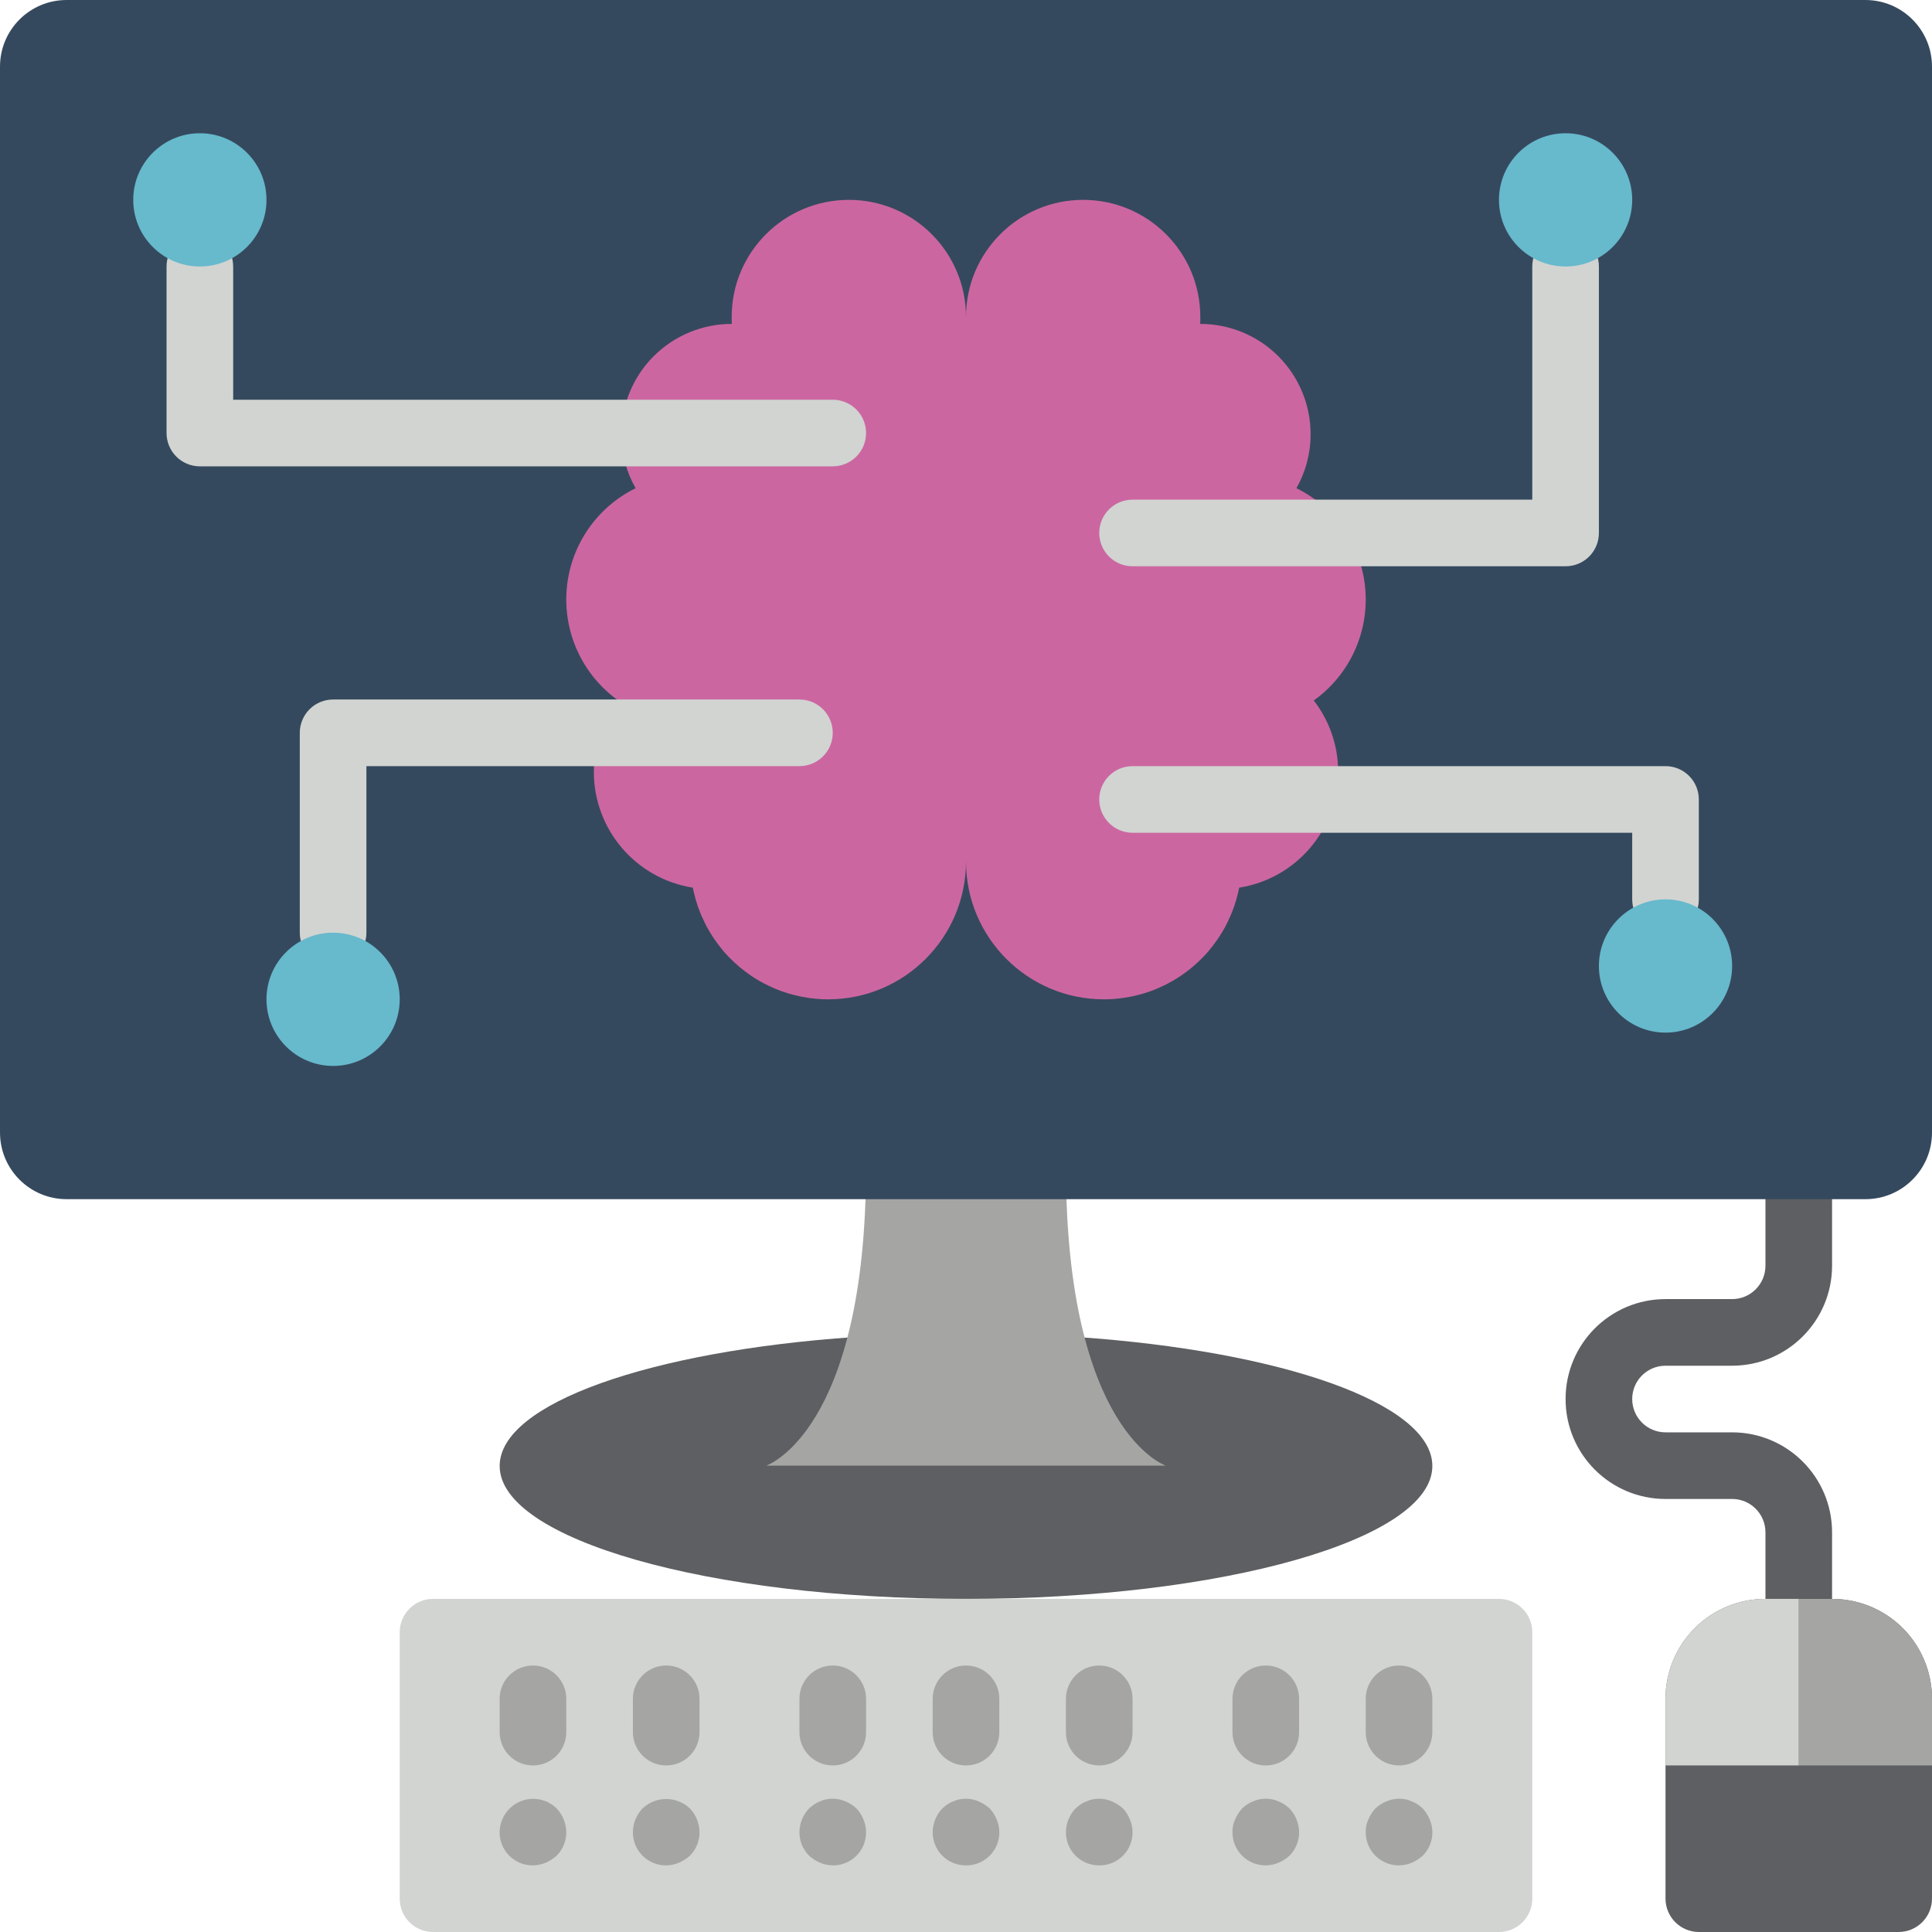 <?xml version="1.0" encoding="iso-8859-1"?>
<!-- Generator: Adobe Illustrator 19.0.0, SVG Export Plug-In . SVG Version: 6.00 Build 0)  -->
<svg version="1.1" id="Capa_1" xmlns="http://www.w3.org/2000/svg" xmlns:xlink="http://www.w3.org/1999/xlink" x="0px" y="0px"
	 viewBox="0 0 512 512" style="enable-background:new 0 0 512 512;" xml:space="preserve">
<g>
	<path style="fill:#5E5F62;" d="M285.661,354.339c53.937,3.708,93.926,17.567,93.926,34.163c0,19.421-55.349,35.222-123.586,35.222
		s-123.586-15.801-123.586-35.222c0-16.596,39.989-30.455,93.926-34.163H285.661z"/>
	<path style="fill:#A5A5A4;" d="M308.966,388.414c0,0-26.483-8.828-26.483-79.448h-52.966c0,70.621-26.483,79.448-26.483,79.448
		H308.966z"/>
	<path style="fill:#5E5F62;" d="M476.69,450.207c-2.342,0.001-4.588-0.928-6.244-2.584c-1.656-1.656-2.585-3.902-2.584-6.244v-35.31
		c-0.003-4.874-3.954-8.824-8.828-8.828h-17.655c-14.626,0-26.483-11.857-26.483-26.483c0-14.626,11.857-26.483,26.483-26.483
		h17.655c4.874-0.003,8.824-3.954,8.828-8.828v-35.31c0-4.875,3.952-8.828,8.828-8.828s8.828,3.952,8.828,8.828v35.31
		c-0.016,14.619-11.863,26.467-26.483,26.483h-17.655c-4.875,0-8.828,3.952-8.828,8.828s3.952,8.828,8.828,8.828h17.655
		c14.619,0.016,26.467,11.863,26.483,26.483v35.31c0.001,2.342-0.928,4.588-2.584,6.244
		C481.277,449.279,479.031,450.208,476.69,450.207z"/>
	<path style="fill:#35495E;" d="M17.655,0h476.69C504.095,0,512,7.904,512,17.655v282.483c0,9.751-7.905,17.655-17.655,17.655
		H17.655C7.904,317.793,0,309.889,0,300.138V17.655C0,7.904,7.904,0,17.655,0z"/>
	<path style="fill:#5E5F62;" d="M485.517,423.724h-17.655c-7.026-0.009-13.768,2.778-18.736,7.746
		c-4.969,4.969-7.756,11.71-7.746,18.737v52.965c0.014,4.87,3.958,8.813,8.828,8.828h52.965c4.87-0.014,8.813-3.958,8.828-8.828
		v-52.965c0.009-7.027-2.778-13.768-7.746-18.737C499.285,426.502,492.544,423.715,485.517,423.724z"/>
	<path style="fill:#A5A5A4;" d="M512,450.207l0,17.655h-35.31v-44.138l8.828,0c7.027-0.009,13.768,2.778,18.736,7.746
		C509.222,436.439,512.009,443.18,512,450.207z"/>
	<g>
		<path style="fill:#D1D4D1;" d="M476.69,423.724v44.138h-35.31l0-17.655c-0.009-7.027,2.778-13.768,7.746-18.737
			c4.969-4.969,11.71-7.756,18.736-7.746L476.69,423.724z"/>
		<path style="fill:#D1D4D1;" d="M114.759,423.724h282.483c4.875,0,8.828,3.952,8.828,8.828v70.621c0,4.875-3.952,8.828-8.828,8.828
			H114.759c-4.875,0-8.828-3.952-8.828-8.828v-70.621C105.931,427.676,109.883,423.724,114.759,423.724z"/>
	</g>
	<g>
		<path style="fill:#A5A5A4;" d="M141.241,467.862c-2.342,0.001-4.588-0.928-6.244-2.584c-1.656-1.656-2.585-3.902-2.584-6.244
			v-8.828c0-4.875,3.952-8.828,8.828-8.828c4.875,0,8.828,3.952,8.828,8.828v8.828c0.001,2.342-0.928,4.588-2.584,6.244
			C145.829,466.934,143.583,467.863,141.241,467.862z"/>
		<path style="fill:#A5A5A4;" d="M176.552,467.862c-2.342,0.001-4.588-0.928-6.244-2.584c-1.656-1.656-2.585-3.902-2.584-6.244
			v-8.828c0-4.875,3.952-8.828,8.828-8.828s8.828,3.952,8.828,8.828v8.828c0.001,2.342-0.928,4.588-2.584,6.244
			C181.139,466.934,178.893,467.863,176.552,467.862z"/>
		<path style="fill:#A5A5A4;" d="M220.69,467.862c-2.342,0.001-4.588-0.928-6.244-2.584c-1.656-1.656-2.585-3.902-2.584-6.244
			v-8.828c0-4.875,3.952-8.828,8.828-8.828s8.828,3.952,8.828,8.828v8.828c0.001,2.342-0.928,4.588-2.584,6.244
			C225.277,466.934,223.031,467.863,220.69,467.862z"/>
		<path style="fill:#A5A5A4;" d="M256,467.862c-2.342,0.001-4.588-0.928-6.244-2.584c-1.656-1.656-2.585-3.902-2.584-6.244v-8.828
			c0-4.875,3.952-8.828,8.828-8.828s8.828,3.952,8.828,8.828v8.828c0.001,2.342-0.928,4.588-2.584,6.244
			C260.588,466.934,258.342,467.863,256,467.862z"/>
		<path style="fill:#A5A5A4;" d="M291.31,467.862c-2.342,0.001-4.588-0.928-6.244-2.584c-1.656-1.656-2.585-3.902-2.584-6.244
			v-8.828c0-4.875,3.952-8.828,8.828-8.828s8.828,3.952,8.828,8.828v8.828c0.001,2.342-0.928,4.588-2.584,6.244
			C295.898,466.934,293.652,467.863,291.31,467.862z"/>
		<path style="fill:#A5A5A4;" d="M335.448,467.862c-2.342,0.001-4.588-0.928-6.244-2.584c-1.656-1.656-2.585-3.902-2.584-6.244
			v-8.828c0-4.875,3.952-8.828,8.828-8.828s8.828,3.952,8.828,8.828v8.828c0.001,2.342-0.928,4.588-2.584,6.244
			C340.036,466.934,337.79,467.863,335.448,467.862z"/>
		<path style="fill:#A5A5A4;" d="M370.759,467.862c-2.342,0.001-4.588-0.928-6.244-2.584c-1.656-1.656-2.585-3.902-2.584-6.244
			v-8.828c0-4.875,3.952-8.828,8.828-8.828s8.828,3.952,8.828,8.828v8.828c0.001,2.342-0.928,4.588-2.584,6.244
			C375.346,466.934,373.1,467.863,370.759,467.862z"/>
		<path style="fill:#A5A5A4;" d="M141.241,494.345c-2.953,0.031-5.722-1.433-7.361-3.89c-1.638-2.457-1.924-5.576-0.76-8.291
			c1.132-2.715,3.538-4.691,6.421-5.275s5.868,0.3,7.967,2.361c1.611,1.693,2.525,3.931,2.56,6.268
			c0.02,2.348-0.902,4.605-2.56,6.268c-0.859,0.778-1.845,1.405-2.914,1.854C143.534,494.091,142.395,494.331,141.241,494.345z"/>
		<path style="fill:#A5A5A4;" d="M176.552,494.345c-2.348,0.023-4.607-0.9-6.267-2.56c-1.66-1.66-2.583-3.919-2.56-6.267
			c0.031-2.338,0.945-4.577,2.56-6.268c3.518-3.322,9.017-3.322,12.534,0c1.612,1.693,2.526,3.931,2.561,6.268
			c0.02,2.348-0.902,4.605-2.56,6.268c-0.859,0.778-1.845,1.405-2.914,1.854C178.844,494.091,177.705,494.331,176.552,494.345z"/>
		<path style="fill:#A5A5A4;" d="M220.69,494.345c-1.153-0.014-2.293-0.254-3.353-0.707c-1.07-0.447-2.056-1.074-2.914-1.854
			c-1.661-1.66-2.584-3.919-2.56-6.267c0.031-2.338,0.945-4.577,2.56-6.268c0.418-0.379,0.859-0.733,1.319-1.06
			c0.493-0.336,1.03-0.603,1.595-0.793c0.5-0.255,1.034-0.435,1.586-0.535c1.721-0.36,3.511-0.173,5.121,0.535
			c1.08,0.428,2.069,1.057,2.914,1.854c0.799,0.844,1.428,1.833,1.854,2.914c1.163,2.714,0.876,5.832-0.762,8.289
			C226.41,492.91,223.642,494.374,220.69,494.345z"/>
		<path style="fill:#A5A5A4;" d="M256,494.345c-2.348,0.023-4.607-0.9-6.267-2.56c-1.66-1.66-2.583-3.919-2.56-6.267
			c0.031-2.338,0.945-4.577,2.56-6.268c0.418-0.379,0.859-0.733,1.319-1.06c0.493-0.336,1.03-0.603,1.595-0.793
			c0.5-0.255,1.034-0.435,1.586-0.535c1.721-0.36,3.511-0.173,5.121,0.535c1.069,0.449,2.054,1.075,2.914,1.854
			c0.799,0.844,1.428,1.833,1.854,2.914c1.163,2.714,0.876,5.832-0.762,8.289S258.953,494.374,256,494.345z"/>
		<path style="fill:#A5A5A4;" d="M291.31,494.345c-2.348,0.023-4.607-0.9-6.267-2.56c-1.66-1.66-2.583-3.919-2.56-6.267
			c0.031-2.338,0.945-4.577,2.56-6.268c0.418-0.379,0.859-0.733,1.319-1.06c0.493-0.336,1.03-0.603,1.595-0.793
			c0.5-0.255,1.034-0.435,1.586-0.535c1.721-0.36,3.511-0.173,5.121,0.535c1.069,0.449,2.054,1.075,2.914,1.854
			c0.799,0.844,1.428,1.833,1.854,2.914c1.162,2.714,0.876,5.832-0.762,8.289C297.031,492.91,294.263,494.374,291.31,494.345z"/>
		<path style="fill:#A5A5A4;" d="M335.448,494.345c-2.348,0.023-4.607-0.9-6.267-2.56c-1.66-1.66-2.583-3.919-2.56-6.267
			c-0.032-1.158,0.21-2.307,0.707-3.353c0.447-1.07,1.074-2.056,1.854-2.914c0.418-0.379,0.859-0.733,1.319-1.06
			c0.493-0.336,1.03-0.603,1.595-0.793c0.5-0.255,1.034-0.435,1.586-0.534c1.164-0.259,2.371-0.259,3.535,0
			c0.552,0.101,1.086,0.281,1.586,0.534c0.563,0.191,1.096,0.457,1.586,0.793c0.463,0.327,0.906,0.681,1.328,1.06
			c1.611,1.693,2.525,3.931,2.56,6.268c0.02,2.348-0.902,4.605-2.56,6.268c-0.859,0.778-1.845,1.405-2.914,1.854
			C337.741,494.091,336.602,494.331,335.448,494.345z"/>
		<path style="fill:#A5A5A4;" d="M370.759,494.345c-2.348,0.023-4.607-0.9-6.267-2.56c-1.66-1.66-2.583-3.919-2.56-6.267
			c-0.032-1.158,0.21-2.307,0.707-3.353c0.447-1.07,1.074-2.056,1.854-2.914c0.844-0.799,1.833-1.428,2.914-1.854
			c1.609-0.708,3.4-0.895,5.121-0.535c0.552,0.101,1.086,0.281,1.586,0.535c0.563,0.191,1.096,0.457,1.586,0.793
			c0.463,0.327,0.906,0.681,1.328,1.06c0.78,0.858,1.407,1.844,1.854,2.914c1.409,3.284,0.675,7.096-1.854,9.621
			c-0.859,0.778-1.845,1.405-2.914,1.854C373.051,494.091,371.912,494.331,370.759,494.345z"/>
	</g>
	<path style="fill:#CC66A1;" d="M348.16,185.635c4.202,5.411,6.477,12.07,6.466,18.921c-0.011,15.284-11.13,28.294-26.227,30.683
		c-0.144,0.776-0.327,1.544-0.548,2.301c-0.088,0.447-0.21,0.887-0.365,1.315c-0.256,0.933-0.573,1.848-0.95,2.74
		c-0.258,0.713-0.563,1.409-0.913,2.082c-0.14,0.379-0.311,0.745-0.512,1.096c-0.244,0.542-0.524,1.067-0.84,1.571
		c-0.146,0.292-0.329,0.584-0.511,0.877c-0.607,1.007-1.265,1.983-1.972,2.922c-0.438,0.585-0.877,1.132-1.315,1.68
		c-1.805,2.141-3.852,4.065-6.1,5.735c-0.475,0.365-0.95,0.694-1.424,1.023c-1.467,0.99-3.005,1.869-4.603,2.631
		c-1.024,0.503-2.072,0.954-3.142,1.352c-0.694,0.256-1.388,0.475-2.082,0.694c-0.475,0.146-0.986,0.292-1.461,0.402
		c-1.177,0.317-2.373,0.561-3.58,0.731c-0.438,0.073-0.913,0.146-1.388,0.183c-1.381,0.178-2.772,0.264-4.164,0.256
		c-20.171-0.007-36.521-16.358-36.528-36.529c-0.007,20.171-16.357,36.521-36.528,36.528c-1.392,0.008-2.783-0.078-4.164-0.256
		c-0.475-0.037-0.95-0.11-1.388-0.183c-1.207-0.17-2.403-0.414-3.58-0.731c-0.475-0.11-0.986-0.256-1.461-0.402
		c-0.694-0.219-1.388-0.438-2.082-0.694c-1.069-0.397-2.118-0.849-3.142-1.352c-1.597-0.762-3.136-1.641-4.603-2.631
		c-0.475-0.329-0.949-0.657-1.424-1.023c-2.248-1.67-4.295-3.594-6.1-5.735c-0.438-0.548-0.877-1.096-1.315-1.68
		c-0.708-0.939-1.366-1.915-1.972-2.922c-0.183-0.292-0.365-0.585-0.511-0.877c-0.316-0.504-0.596-1.029-0.84-1.571
		c-0.2-0.351-0.371-0.717-0.511-1.096c-0.35-0.673-0.655-1.369-0.913-2.082c-0.376-0.891-0.694-1.807-0.95-2.74
		c-0.156-0.428-0.278-0.868-0.365-1.315c-0.221-0.757-0.404-1.525-0.548-2.301c-15.096-2.39-26.216-15.399-26.227-30.683
		c-0.011-6.851,2.264-13.509,6.465-18.921c-9.417-6.723-14.605-17.901-13.662-29.433c0.943-11.532,7.88-21.718,18.264-26.821
		c-2.482-4.363-3.779-9.299-3.762-14.319c-0.002-7.751,3.076-15.185,8.557-20.666s12.915-8.559,20.666-8.557h0.037
		c-0.037-0.621-0.037-1.205-0.037-1.826c0-17.148,13.901-31.049,31.049-31.049S256,66.867,256,84.015
		c0-17.148,13.901-31.049,31.049-31.049s31.049,13.901,31.049,31.049c0,0.621,0,1.205-0.037,1.826h0.037
		c7.751-0.002,15.185,3.076,20.666,8.557s8.559,12.915,8.557,20.666c0.017,5.019-1.281,9.956-3.762,14.319
		c10.384,5.103,17.321,15.289,18.264,26.82C362.765,167.734,357.577,178.913,348.16,185.635z"/>
	<g>
		<path style="fill:#D1D4D1;" d="M220.69,123.586H52.966c-2.342,0.001-4.588-0.928-6.244-2.584
			c-1.656-1.656-2.585-3.902-2.584-6.244V70.621c0-4.875,3.952-8.828,8.828-8.828s8.828,3.952,8.828,8.828v35.31H220.69
			c4.875,0,8.828,3.952,8.828,8.828C229.517,119.634,225.565,123.586,220.69,123.586z"/>
		<path style="fill:#D1D4D1;" d="M88.276,256c-2.342,0.001-4.588-0.928-6.244-2.584c-1.656-1.656-2.585-3.902-2.584-6.244v-52.966
			c-0.001-2.342,0.928-4.588,2.584-6.244s3.902-2.585,6.244-2.584h123.586c4.875,0,8.828,3.952,8.828,8.828
			s-3.952,8.828-8.828,8.828H97.103v44.138c0.001,2.342-0.928,4.588-2.584,6.244C92.864,255.072,90.617,256.001,88.276,256z"/>
		<path style="fill:#D1D4D1;" d="M414.897,150.069H300.138c-4.875,0-8.828-3.952-8.828-8.828c0-4.875,3.952-8.828,8.828-8.828
			h105.931V70.621c0-4.875,3.952-8.828,8.828-8.828s8.828,3.952,8.828,8.828v70.621c0.001,2.342-0.928,4.588-2.584,6.244
			S417.238,150.07,414.897,150.069z"/>
		<path style="fill:#D1D4D1;" d="M441.379,247.172c-2.342,0.001-4.588-0.928-6.244-2.584c-1.656-1.656-2.585-3.902-2.584-6.244
			V220.69H300.138c-4.875,0-8.828-3.952-8.828-8.828c0-4.875,3.952-8.828,8.828-8.828h141.241c2.342-0.001,4.588,0.928,6.244,2.584
			s2.585,3.902,2.584,6.244v26.483c0.001,2.342-0.928,4.588-2.584,6.244S443.721,247.174,441.379,247.172z"/>
	</g>
	<g>
		<circle style="fill:#67B9CC;" cx="52.966" cy="52.966" r="17.655"/>
		<circle style="fill:#67B9CC;" cx="88.276" cy="264.828" r="17.655"/>
		<circle style="fill:#67B9CC;" cx="414.897" cy="52.966" r="17.655"/>
		<circle style="fill:#67B9CC;" cx="441.379" cy="256" r="17.655"/>
	</g>
</g>
<g>
</g>
<g>
</g>
<g>
</g>
<g>
</g>
<g>
</g>
<g>
</g>
<g>
</g>
<g>
</g>
<g>
</g>
<g>
</g>
<g>
</g>
<g>
</g>
<g>
</g>
<g>
</g>
<g>
</g>
</svg>
